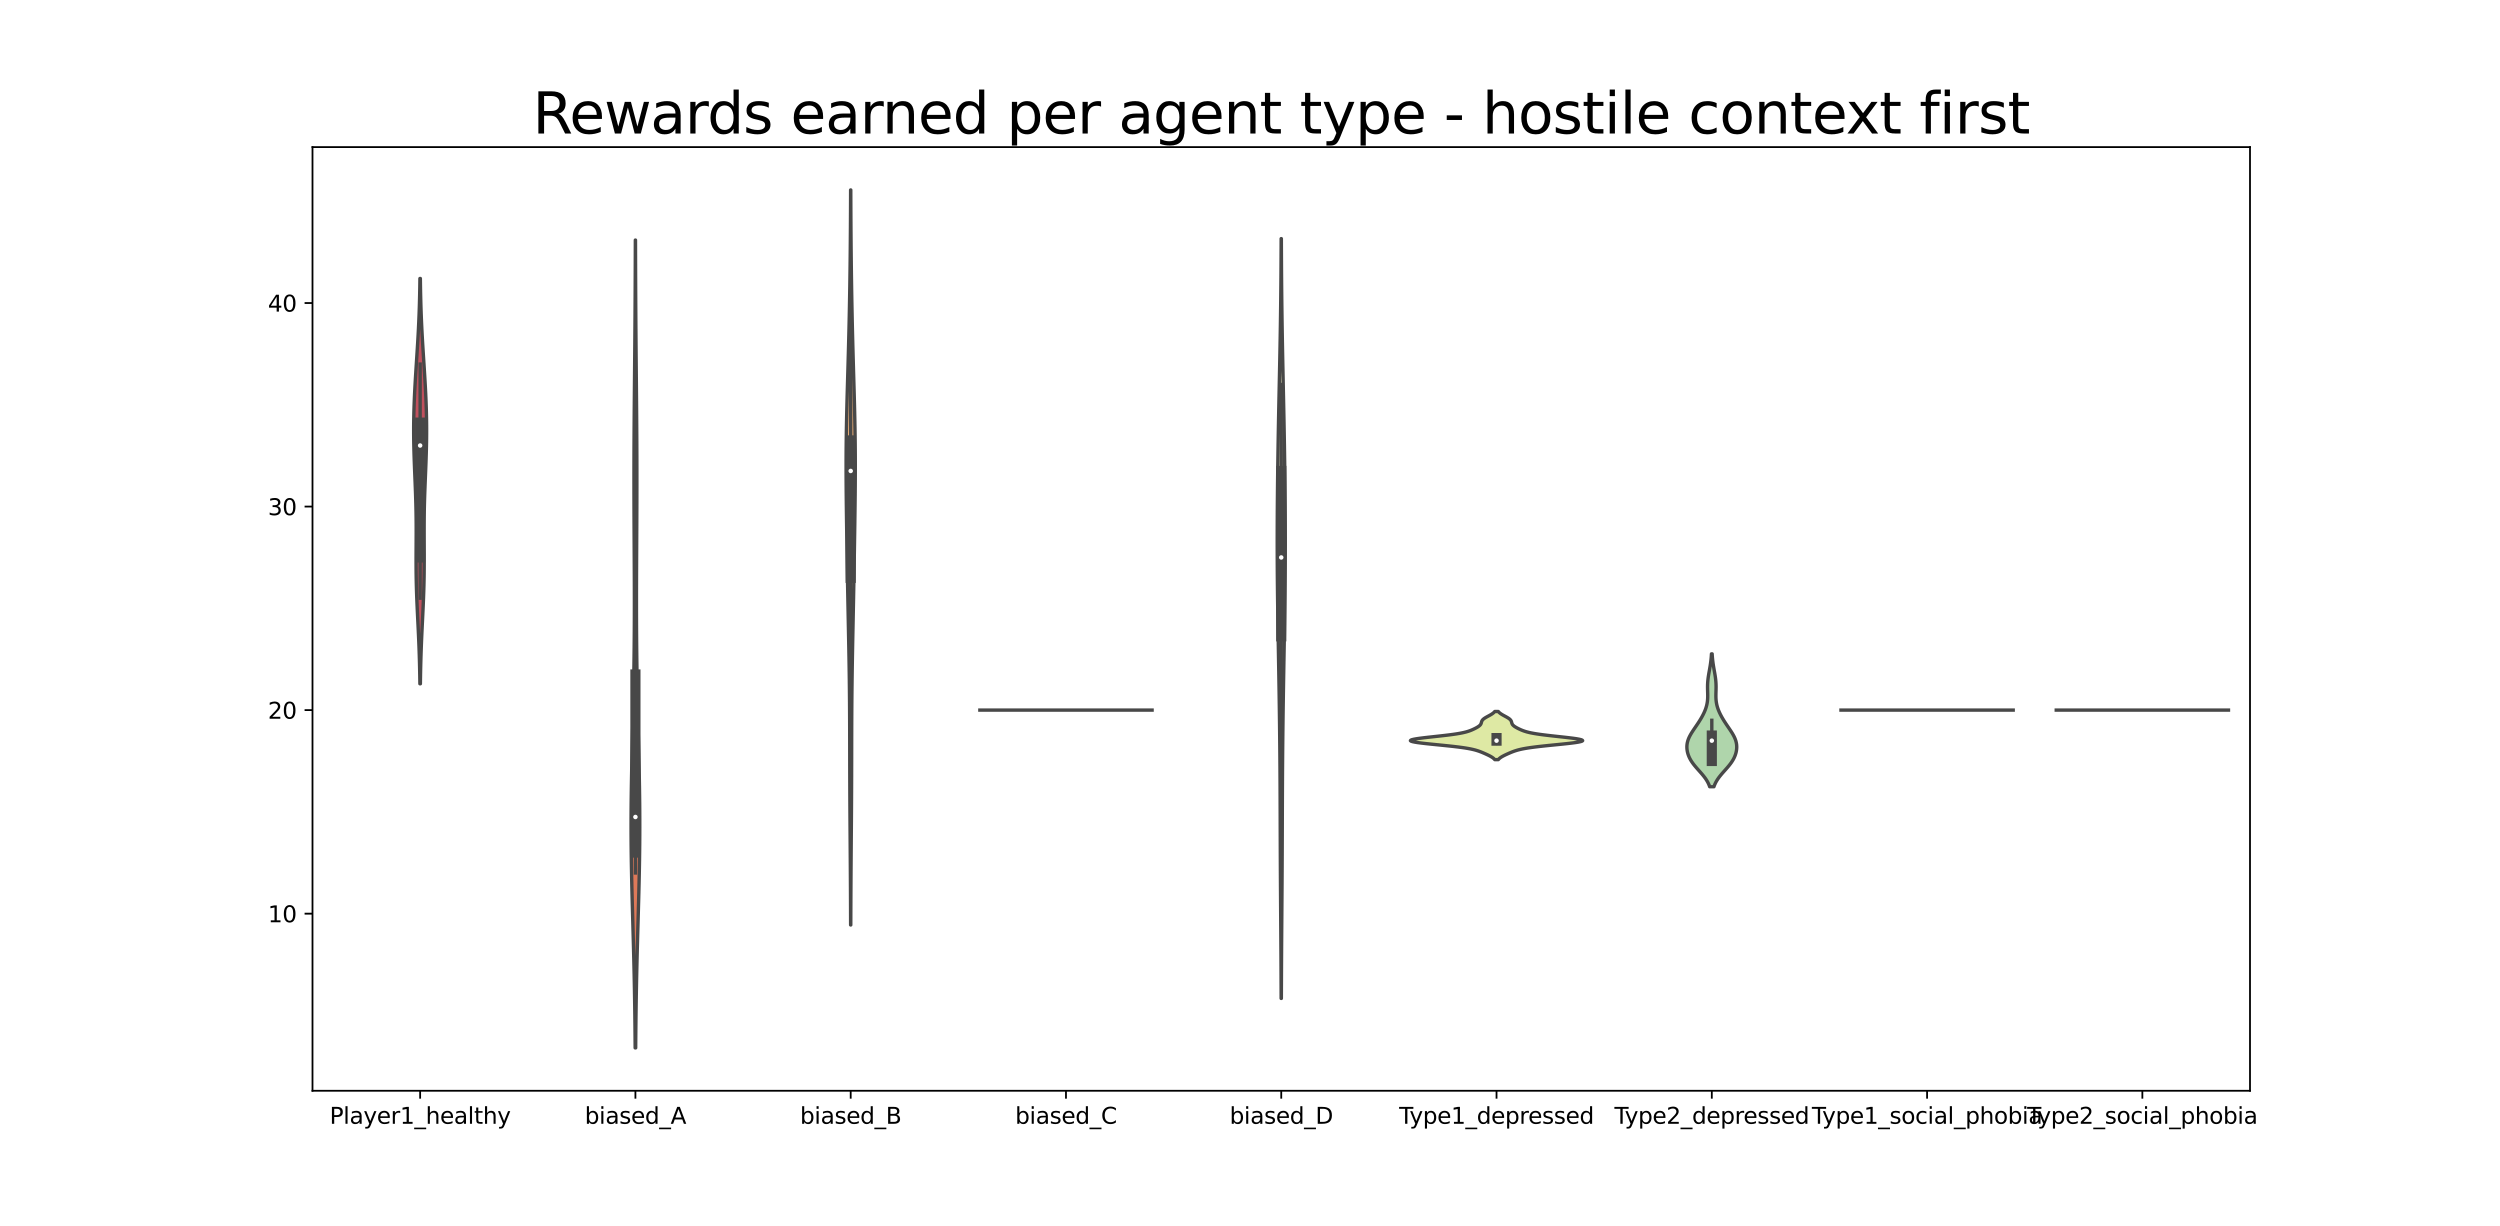<?xml version="1.0" encoding="utf-8" standalone="no"?>
<!DOCTYPE svg PUBLIC "-//W3C//DTD SVG 1.1//EN"
  "http://www.w3.org/Graphics/SVG/1.1/DTD/svg11.dtd">
<svg height="542.16pt" version="1.1" viewBox="0 0 1105.92 542.16" width="1105.92pt" xmlns="http://www.w3.org/2000/svg" xmlns:xlink="http://www.w3.org/1999/xlink">
 <defs>
  <style type="text/css">*{stroke-linecap:butt;stroke-linejoin:round;}</style>
 </defs>
 <g id="figure_1">
  <g id="patch_1">
   <path d="M 0 542.16 
L 1105.92 542.16 
L 1105.92 0 
L 0 0 
z
" style="fill:#ffffff;"/>
  </g>
  <g id="axes_1">
   <g id="patch_2">
    <path d="M 138.24 482.522 
L 995.328 482.522 
L 995.328 65.059 
L 138.24 65.059 
z
" style="fill:#ffffff;"/>
   </g>
   <g id="PolyCollection_1">
    <defs>
     <path d="M 185.964 -239.681 
L 185.748 -239.681 
L 185.724 -241.492 
L 185.695 -243.303 
L 185.662 -245.114 
L 185.623 -246.925 
L 185.58 -248.735 
L 185.531 -250.546 
L 185.476 -252.357 
L 185.416 -254.168 
L 185.35 -255.979 
L 185.279 -257.79 
L 185.203 -259.601 
L 185.122 -261.412 
L 185.038 -263.223 
L 184.951 -265.034 
L 184.862 -266.845 
L 184.773 -268.656 
L 184.685 -270.467 
L 184.598 -272.278 
L 184.515 -274.088 
L 184.436 -275.899 
L 184.362 -277.71 
L 184.296 -279.521 
L 184.236 -281.332 
L 184.185 -283.143 
L 184.143 -284.954 
L 184.109 -286.765 
L 184.084 -288.576 
L 184.067 -290.387 
L 184.058 -292.198 
L 184.055 -294.009 
L 184.057 -295.82 
L 184.064 -297.63 
L 184.073 -299.441 
L 184.083 -301.252 
L 184.092 -303.063 
L 184.1 -304.874 
L 184.104 -306.685 
L 184.103 -308.496 
L 184.097 -310.307 
L 184.084 -312.118 
L 184.063 -313.929 
L 184.036 -315.74 
L 184 -317.551 
L 183.957 -319.362 
L 183.906 -321.172 
L 183.85 -322.983 
L 183.787 -324.794 
L 183.72 -326.605 
L 183.649 -328.416 
L 183.576 -330.227 
L 183.502 -332.038 
L 183.428 -333.849 
L 183.356 -335.66 
L 183.287 -337.471 
L 183.223 -339.282 
L 183.164 -341.093 
L 183.113 -342.904 
L 183.069 -344.715 
L 183.034 -346.525 
L 183.009 -348.336 
L 182.994 -350.147 
L 182.989 -351.958 
L 182.996 -353.769 
L 183.013 -355.58 
L 183.041 -357.391 
L 183.079 -359.202 
L 183.128 -361.013 
L 183.186 -362.824 
L 183.254 -364.635 
L 183.33 -366.446 
L 183.414 -368.257 
L 183.505 -370.067 
L 183.603 -371.878 
L 183.706 -373.689 
L 183.814 -375.5 
L 183.926 -377.311 
L 184.04 -379.122 
L 184.157 -380.933 
L 184.274 -382.744 
L 184.391 -384.555 
L 184.507 -386.366 
L 184.622 -388.177 
L 184.733 -389.988 
L 184.84 -391.799 
L 184.944 -393.609 
L 185.042 -395.42 
L 185.134 -397.231 
L 185.221 -399.042 
L 185.3 -400.853 
L 185.374 -402.664 
L 185.441 -404.475 
L 185.501 -406.286 
L 185.555 -408.097 
L 185.602 -409.908 
L 185.644 -411.719 
L 185.68 -413.53 
L 185.712 -415.341 
L 185.738 -417.151 
L 185.761 -418.962 
L 185.951 -418.962 
L 185.951 -418.962 
L 185.974 -417.151 
L 186 -415.341 
L 186.032 -413.53 
L 186.068 -411.719 
L 186.11 -409.908 
L 186.157 -408.097 
L 186.211 -406.286 
L 186.271 -404.475 
L 186.338 -402.664 
L 186.412 -400.853 
L 186.491 -399.042 
L 186.578 -397.231 
L 186.67 -395.42 
L 186.768 -393.609 
L 186.872 -391.799 
L 186.979 -389.988 
L 187.09 -388.177 
L 187.205 -386.366 
L 187.321 -384.555 
L 187.438 -382.744 
L 187.555 -380.933 
L 187.672 -379.122 
L 187.786 -377.311 
L 187.898 -375.5 
L 188.006 -373.689 
L 188.109 -371.878 
L 188.207 -370.067 
L 188.298 -368.257 
L 188.382 -366.446 
L 188.458 -364.635 
L 188.526 -362.824 
L 188.584 -361.013 
L 188.633 -359.202 
L 188.671 -357.391 
L 188.699 -355.58 
L 188.716 -353.769 
L 188.723 -351.958 
L 188.718 -350.147 
L 188.703 -348.336 
L 188.678 -346.525 
L 188.643 -344.715 
L 188.599 -342.904 
L 188.548 -341.093 
L 188.489 -339.282 
L 188.425 -337.471 
L 188.356 -335.66 
L 188.284 -333.849 
L 188.21 -332.038 
L 188.136 -330.227 
L 188.063 -328.416 
L 187.992 -326.605 
L 187.925 -324.794 
L 187.862 -322.983 
L 187.806 -321.172 
L 187.755 -319.362 
L 187.712 -317.551 
L 187.676 -315.74 
L 187.649 -313.929 
L 187.628 -312.118 
L 187.615 -310.307 
L 187.609 -308.496 
L 187.608 -306.685 
L 187.612 -304.874 
L 187.62 -303.063 
L 187.629 -301.252 
L 187.639 -299.441 
L 187.648 -297.63 
L 187.655 -295.82 
L 187.657 -294.009 
L 187.654 -292.198 
L 187.645 -290.387 
L 187.628 -288.576 
L 187.603 -286.765 
L 187.569 -284.954 
L 187.527 -283.143 
L 187.476 -281.332 
L 187.416 -279.521 
L 187.35 -277.71 
L 187.276 -275.899 
L 187.197 -274.088 
L 187.114 -272.278 
L 187.027 -270.467 
L 186.939 -268.656 
L 186.85 -266.845 
L 186.761 -265.034 
L 186.674 -263.223 
L 186.59 -261.412 
L 186.509 -259.601 
L 186.433 -257.79 
L 186.362 -255.979 
L 186.296 -254.168 
L 186.236 -252.357 
L 186.181 -250.546 
L 186.132 -248.735 
L 186.089 -246.925 
L 186.05 -245.114 
L 186.017 -243.303 
L 185.988 -241.492 
L 185.964 -239.681 
z
" id="m1dc513c81e" style="stroke:#484848;stroke-width:1.5;"/>
    </defs>
    <g clip-path="url(#pa31593be79)">
     <use style="fill:#c1505d;stroke:#484848;stroke-width:1.5;" x="0" xlink:href="#m1dc513c81e" y="542.16"/>
    </g>
   </g>
   <g id="PolyCollection_2">
    <defs>
     <path d="M 281.202 -78.613 
L 280.974 -78.613 
L 280.947 -82.223 
L 280.916 -85.832 
L 280.879 -89.442 
L 280.837 -93.052 
L 280.789 -96.661 
L 280.734 -100.271 
L 280.673 -103.88 
L 280.605 -107.49 
L 280.531 -111.1 
L 280.45 -114.709 
L 280.363 -118.319 
L 280.271 -121.928 
L 280.175 -125.538 
L 280.076 -129.147 
L 279.975 -132.757 
L 279.873 -136.367 
L 279.772 -139.976 
L 279.673 -143.586 
L 279.579 -147.195 
L 279.491 -150.805 
L 279.411 -154.415 
L 279.339 -158.024 
L 279.278 -161.634 
L 279.229 -165.243 
L 279.192 -168.853 
L 279.169 -172.463 
L 279.159 -176.072 
L 279.162 -179.682 
L 279.179 -183.291 
L 279.208 -186.901 
L 279.25 -190.511 
L 279.302 -194.12 
L 279.364 -197.73 
L 279.434 -201.339 
L 279.511 -204.949 
L 279.593 -208.559 
L 279.679 -212.168 
L 279.767 -215.778 
L 279.856 -219.387 
L 279.944 -222.997 
L 280.03 -226.606 
L 280.112 -230.216 
L 280.191 -233.826 
L 280.264 -237.435 
L 280.332 -241.045 
L 280.393 -244.654 
L 280.448 -248.264 
L 280.495 -251.874 
L 280.535 -255.483 
L 280.568 -259.093 
L 280.594 -262.702 
L 280.612 -266.312 
L 280.625 -269.922 
L 280.631 -273.531 
L 280.631 -277.141 
L 280.627 -280.75 
L 280.618 -284.36 
L 280.605 -287.97 
L 280.59 -291.579 
L 280.573 -295.189 
L 280.554 -298.798 
L 280.535 -302.408 
L 280.517 -306.017 
L 280.499 -309.627 
L 280.482 -313.237 
L 280.469 -316.846 
L 280.457 -320.456 
L 280.449 -324.065 
L 280.445 -327.675 
L 280.444 -331.285 
L 280.447 -334.894 
L 280.454 -338.504 
L 280.465 -342.113 
L 280.48 -345.723 
L 280.499 -349.333 
L 280.52 -352.942 
L 280.545 -356.552 
L 280.571 -360.161 
L 280.6 -363.771 
L 280.631 -367.381 
L 280.662 -370.99 
L 280.694 -374.6 
L 280.727 -378.209 
L 280.758 -381.819 
L 280.79 -385.429 
L 280.82 -389.038 
L 280.849 -392.648 
L 280.876 -396.257 
L 280.902 -399.867 
L 280.925 -403.476 
L 280.947 -407.086 
L 280.967 -410.696 
L 280.985 -414.305 
L 281 -417.915 
L 281.014 -421.524 
L 281.026 -425.134 
L 281.037 -428.744 
L 281.046 -432.353 
L 281.054 -435.963 
L 281.122 -435.963 
L 281.122 -435.963 
L 281.13 -432.353 
L 281.139 -428.744 
L 281.15 -425.134 
L 281.162 -421.524 
L 281.176 -417.915 
L 281.191 -414.305 
L 281.209 -410.696 
L 281.229 -407.086 
L 281.251 -403.476 
L 281.274 -399.867 
L 281.3 -396.257 
L 281.327 -392.648 
L 281.356 -389.038 
L 281.386 -385.429 
L 281.418 -381.819 
L 281.449 -378.209 
L 281.482 -374.6 
L 281.514 -370.99 
L 281.545 -367.381 
L 281.576 -363.771 
L 281.605 -360.161 
L 281.631 -356.552 
L 281.656 -352.942 
L 281.677 -349.333 
L 281.696 -345.723 
L 281.711 -342.113 
L 281.722 -338.504 
L 281.729 -334.894 
L 281.732 -331.285 
L 281.731 -327.675 
L 281.727 -324.065 
L 281.719 -320.456 
L 281.707 -316.846 
L 281.694 -313.237 
L 281.677 -309.627 
L 281.659 -306.017 
L 281.641 -302.408 
L 281.622 -298.798 
L 281.603 -295.189 
L 281.586 -291.579 
L 281.571 -287.97 
L 281.558 -284.36 
L 281.549 -280.75 
L 281.545 -277.141 
L 281.545 -273.531 
L 281.551 -269.922 
L 281.564 -266.312 
L 281.582 -262.702 
L 281.608 -259.093 
L 281.641 -255.483 
L 281.681 -251.874 
L 281.728 -248.264 
L 281.783 -244.654 
L 281.844 -241.045 
L 281.912 -237.435 
L 281.985 -233.826 
L 282.064 -230.216 
L 282.146 -226.606 
L 282.232 -222.997 
L 282.32 -219.387 
L 282.409 -215.778 
L 282.497 -212.168 
L 282.583 -208.559 
L 282.665 -204.949 
L 282.742 -201.339 
L 282.812 -197.73 
L 282.874 -194.12 
L 282.926 -190.511 
L 282.968 -186.901 
L 282.997 -183.291 
L 283.014 -179.682 
L 283.017 -176.072 
L 283.007 -172.463 
L 282.984 -168.853 
L 282.947 -165.243 
L 282.898 -161.634 
L 282.837 -158.024 
L 282.765 -154.415 
L 282.685 -150.805 
L 282.597 -147.195 
L 282.503 -143.586 
L 282.404 -139.976 
L 282.303 -136.367 
L 282.201 -132.757 
L 282.1 -129.147 
L 282.001 -125.538 
L 281.905 -121.928 
L 281.813 -118.319 
L 281.726 -114.709 
L 281.645 -111.1 
L 281.571 -107.49 
L 281.503 -103.88 
L 281.442 -100.271 
L 281.387 -96.661 
L 281.339 -93.052 
L 281.297 -89.442 
L 281.26 -85.832 
L 281.229 -82.223 
L 281.202 -78.613 
z
" id="m11e1b2ab4b" style="stroke:#484848;stroke-width:1.5;"/>
    </defs>
    <g clip-path="url(#pa31593be79)">
     <use style="fill:#de7959;stroke:#484848;stroke-width:1.5;" x="0" xlink:href="#m11e1b2ab4b" y="542.16"/>
    </g>
   </g>
   <g id="PolyCollection_3">
    <defs>
     <path d="M 376.355 -132.987 
L 376.285 -132.987 
L 376.276 -136.271 
L 376.266 -139.555 
L 376.253 -142.839 
L 376.239 -146.123 
L 376.223 -149.408 
L 376.204 -152.692 
L 376.184 -155.976 
L 376.163 -159.26 
L 376.14 -162.545 
L 376.116 -165.829 
L 376.091 -169.113 
L 376.066 -172.397 
L 376.042 -175.682 
L 376.018 -178.966 
L 375.996 -182.25 
L 375.976 -185.534 
L 375.958 -188.818 
L 375.943 -192.103 
L 375.93 -195.387 
L 375.919 -198.671 
L 375.911 -201.955 
L 375.904 -205.24 
L 375.898 -208.524 
L 375.893 -211.808 
L 375.887 -215.092 
L 375.879 -218.376 
L 375.87 -221.661 
L 375.856 -224.945 
L 375.839 -228.229 
L 375.817 -231.513 
L 375.789 -234.798 
L 375.756 -238.082 
L 375.717 -241.366 
L 375.672 -244.65 
L 375.623 -247.935 
L 375.568 -251.219 
L 375.51 -254.503 
L 375.448 -257.787 
L 375.384 -261.071 
L 375.319 -264.356 
L 375.253 -267.64 
L 375.187 -270.924 
L 375.123 -274.208 
L 375.059 -277.493 
L 374.997 -280.777 
L 374.937 -284.061 
L 374.879 -287.345 
L 374.822 -290.63 
L 374.767 -293.914 
L 374.713 -297.198 
L 374.661 -300.482 
L 374.61 -303.766 
L 374.56 -307.051 
L 374.511 -310.335 
L 374.465 -313.619 
L 374.421 -316.903 
L 374.382 -320.188 
L 374.347 -323.472 
L 374.318 -326.756 
L 374.297 -330.04 
L 374.285 -333.325 
L 374.281 -336.609 
L 374.289 -339.893 
L 374.308 -343.177 
L 374.338 -346.461 
L 374.379 -349.746 
L 374.432 -353.03 
L 374.495 -356.314 
L 374.566 -359.598 
L 374.646 -362.883 
L 374.731 -366.167 
L 374.822 -369.451 
L 374.915 -372.735 
L 375.01 -376.019 
L 375.105 -379.304 
L 375.198 -382.588 
L 375.29 -385.872 
L 375.378 -389.156 
L 375.463 -392.441 
L 375.543 -395.725 
L 375.619 -399.009 
L 375.691 -402.293 
L 375.757 -405.578 
L 375.82 -408.862 
L 375.877 -412.146 
L 375.93 -415.43 
L 375.979 -418.714 
L 376.024 -421.999 
L 376.065 -425.283 
L 376.101 -428.567 
L 376.134 -431.851 
L 376.163 -435.136 
L 376.189 -438.42 
L 376.212 -441.704 
L 376.231 -444.988 
L 376.248 -448.273 
L 376.262 -451.557 
L 376.274 -454.841 
L 376.284 -458.125 
L 376.356 -458.125 
L 376.356 -458.125 
L 376.366 -454.841 
L 376.378 -451.557 
L 376.392 -448.273 
L 376.409 -444.988 
L 376.428 -441.704 
L 376.451 -438.42 
L 376.477 -435.136 
L 376.506 -431.851 
L 376.539 -428.567 
L 376.575 -425.283 
L 376.616 -421.999 
L 376.661 -418.714 
L 376.71 -415.43 
L 376.763 -412.146 
L 376.82 -408.862 
L 376.883 -405.578 
L 376.949 -402.293 
L 377.021 -399.009 
L 377.097 -395.725 
L 377.177 -392.441 
L 377.262 -389.156 
L 377.35 -385.872 
L 377.442 -382.588 
L 377.535 -379.304 
L 377.63 -376.019 
L 377.725 -372.735 
L 377.818 -369.451 
L 377.909 -366.167 
L 377.994 -362.883 
L 378.074 -359.598 
L 378.145 -356.314 
L 378.208 -353.03 
L 378.261 -349.746 
L 378.302 -346.461 
L 378.332 -343.177 
L 378.351 -339.893 
L 378.359 -336.609 
L 378.355 -333.325 
L 378.343 -330.04 
L 378.322 -326.756 
L 378.293 -323.472 
L 378.258 -320.188 
L 378.219 -316.903 
L 378.175 -313.619 
L 378.129 -310.335 
L 378.08 -307.051 
L 378.03 -303.766 
L 377.979 -300.482 
L 377.927 -297.198 
L 377.873 -293.914 
L 377.818 -290.63 
L 377.761 -287.345 
L 377.703 -284.061 
L 377.643 -280.777 
L 377.581 -277.493 
L 377.517 -274.208 
L 377.453 -270.924 
L 377.387 -267.64 
L 377.321 -264.356 
L 377.256 -261.071 
L 377.192 -257.787 
L 377.13 -254.503 
L 377.072 -251.219 
L 377.017 -247.935 
L 376.968 -244.65 
L 376.923 -241.366 
L 376.884 -238.082 
L 376.851 -234.798 
L 376.823 -231.513 
L 376.801 -228.229 
L 376.784 -224.945 
L 376.77 -221.661 
L 376.761 -218.376 
L 376.753 -215.092 
L 376.747 -211.808 
L 376.742 -208.524 
L 376.736 -205.24 
L 376.729 -201.955 
L 376.721 -198.671 
L 376.71 -195.387 
L 376.697 -192.103 
L 376.682 -188.818 
L 376.664 -185.534 
L 376.644 -182.25 
L 376.622 -178.966 
L 376.598 -175.682 
L 376.574 -172.397 
L 376.549 -169.113 
L 376.524 -165.829 
L 376.5 -162.545 
L 376.477 -159.26 
L 376.456 -155.976 
L 376.436 -152.692 
L 376.417 -149.408 
L 376.401 -146.123 
L 376.387 -142.839 
L 376.374 -139.555 
L 376.364 -136.271 
L 376.355 -132.987 
z
" id="m486fde9403" style="stroke:#484848;stroke-width:1.5;"/>
    </defs>
    <g clip-path="url(#pa31593be79)">
     <use style="fill:#e9ad74;stroke:#484848;stroke-width:1.5;" x="0" xlink:href="#m486fde9403" y="542.16"/>
    </g>
   </g>
   <g id="PolyCollection_4">
    <defs>
     <path d="M 566.831 -100.497 
L 566.737 -100.497 
L 566.727 -103.892 
L 566.714 -107.287 
L 566.7 -110.682 
L 566.684 -114.077 
L 566.666 -117.472 
L 566.647 -120.866 
L 566.626 -124.261 
L 566.604 -127.656 
L 566.581 -131.051 
L 566.557 -134.446 
L 566.533 -137.841 
L 566.51 -141.236 
L 566.486 -144.63 
L 566.464 -148.025 
L 566.442 -151.42 
L 566.423 -154.815 
L 566.404 -158.21 
L 566.388 -161.605 
L 566.373 -165 
L 566.36 -168.395 
L 566.348 -171.789 
L 566.337 -175.184 
L 566.326 -178.579 
L 566.316 -181.974 
L 566.304 -185.369 
L 566.292 -188.764 
L 566.278 -192.159 
L 566.262 -195.554 
L 566.243 -198.948 
L 566.222 -202.343 
L 566.197 -205.738 
L 566.169 -209.133 
L 566.138 -212.528 
L 566.103 -215.923 
L 566.066 -219.318 
L 566.025 -222.713 
L 565.981 -226.107 
L 565.934 -229.502 
L 565.884 -232.897 
L 565.832 -236.292 
L 565.778 -239.687 
L 565.722 -243.082 
L 565.665 -246.477 
L 565.606 -249.871 
L 565.547 -253.266 
L 565.488 -256.661 
L 565.43 -260.056 
L 565.373 -263.451 
L 565.317 -266.846 
L 565.264 -270.241 
L 565.215 -273.636 
L 565.169 -277.03 
L 565.128 -280.425 
L 565.092 -283.82 
L 565.062 -287.215 
L 565.037 -290.61 
L 565.019 -294.005 
L 565.007 -297.4 
L 565.001 -300.795 
L 565.001 -304.189 
L 565.007 -307.584 
L 565.019 -310.979 
L 565.036 -314.374 
L 565.058 -317.769 
L 565.085 -321.164 
L 565.116 -324.559 
L 565.151 -327.953 
L 565.19 -331.348 
L 565.233 -334.743 
L 565.28 -338.138 
L 565.33 -341.533 
L 565.384 -344.928 
L 565.441 -348.323 
L 565.501 -351.718 
L 565.564 -355.112 
L 565.63 -358.507 
L 565.698 -361.902 
L 565.768 -365.297 
L 565.838 -368.692 
L 565.91 -372.087 
L 565.981 -375.482 
L 566.051 -378.877 
L 566.12 -382.271 
L 566.187 -385.666 
L 566.251 -389.061 
L 566.312 -392.456 
L 566.37 -395.851 
L 566.423 -399.246 
L 566.472 -402.641 
L 566.517 -406.036 
L 566.557 -409.43 
L 566.593 -412.825 
L 566.625 -416.22 
L 566.652 -419.615 
L 566.676 -423.01 
L 566.696 -426.405 
L 566.714 -429.8 
L 566.728 -433.194 
L 566.74 -436.589 
L 566.828 -436.589 
L 566.828 -436.589 
L 566.84 -433.194 
L 566.854 -429.8 
L 566.872 -426.405 
L 566.892 -423.01 
L 566.916 -419.615 
L 566.943 -416.22 
L 566.975 -412.825 
L 567.011 -409.43 
L 567.051 -406.036 
L 567.096 -402.641 
L 567.145 -399.246 
L 567.198 -395.851 
L 567.256 -392.456 
L 567.317 -389.061 
L 567.381 -385.666 
L 567.448 -382.271 
L 567.517 -378.877 
L 567.587 -375.482 
L 567.658 -372.087 
L 567.73 -368.692 
L 567.8 -365.297 
L 567.87 -361.902 
L 567.938 -358.507 
L 568.004 -355.112 
L 568.067 -351.718 
L 568.127 -348.323 
L 568.184 -344.928 
L 568.238 -341.533 
L 568.288 -338.138 
L 568.335 -334.743 
L 568.378 -331.348 
L 568.417 -327.953 
L 568.452 -324.559 
L 568.483 -321.164 
L 568.51 -317.769 
L 568.532 -314.374 
L 568.549 -310.979 
L 568.561 -307.584 
L 568.567 -304.189 
L 568.567 -300.795 
L 568.561 -297.4 
L 568.549 -294.005 
L 568.531 -290.61 
L 568.506 -287.215 
L 568.476 -283.82 
L 568.44 -280.425 
L 568.399 -277.03 
L 568.353 -273.636 
L 568.304 -270.241 
L 568.251 -266.846 
L 568.195 -263.451 
L 568.138 -260.056 
L 568.08 -256.661 
L 568.021 -253.266 
L 567.962 -249.871 
L 567.903 -246.477 
L 567.846 -243.082 
L 567.79 -239.687 
L 567.736 -236.292 
L 567.684 -232.897 
L 567.634 -229.502 
L 567.587 -226.107 
L 567.543 -222.713 
L 567.502 -219.318 
L 567.465 -215.923 
L 567.43 -212.528 
L 567.399 -209.133 
L 567.371 -205.738 
L 567.346 -202.343 
L 567.325 -198.948 
L 567.306 -195.554 
L 567.29 -192.159 
L 567.276 -188.764 
L 567.264 -185.369 
L 567.252 -181.974 
L 567.242 -178.579 
L 567.231 -175.184 
L 567.22 -171.789 
L 567.208 -168.395 
L 567.195 -165 
L 567.18 -161.605 
L 567.164 -158.21 
L 567.145 -154.815 
L 567.126 -151.42 
L 567.104 -148.025 
L 567.082 -144.63 
L 567.058 -141.236 
L 567.035 -137.841 
L 567.011 -134.446 
L 566.987 -131.051 
L 566.964 -127.656 
L 566.942 -124.261 
L 566.921 -120.866 
L 566.902 -117.472 
L 566.884 -114.077 
L 566.868 -110.682 
L 566.854 -107.287 
L 566.841 -103.892 
L 566.831 -100.497 
z
" id="m8c8d104e15" style="stroke:#484848;stroke-width:1.5;"/>
    </defs>
    <g clip-path="url(#pa31593be79)">
     <use style="fill:#f7f7c6;stroke:#484848;stroke-width:1.5;" x="0" xlink:href="#m8c8d104e15" y="542.16"/>
    </g>
   </g>
   <g id="PolyCollection_5">
    <defs>
     <path d="M 662.792 -206.127 
L 661.24 -206.127 
L 661.052 -206.342 
L 660.834 -206.557 
L 660.583 -206.772 
L 660.298 -206.987 
L 659.981 -207.202 
L 659.632 -207.417 
L 659.253 -207.632 
L 658.848 -207.847 
L 658.42 -208.062 
L 657.973 -208.277 
L 657.511 -208.492 
L 657.037 -208.707 
L 656.552 -208.922 
L 656.054 -209.137 
L 655.541 -209.352 
L 655.005 -209.567 
L 654.435 -209.782 
L 653.819 -209.997 
L 653.138 -210.212 
L 652.373 -210.427 
L 651.503 -210.642 
L 650.508 -210.857 
L 649.368 -211.072 
L 648.068 -211.287 
L 646.601 -211.502 
L 644.963 -211.717 
L 643.164 -211.932 
L 641.22 -212.147 
L 639.163 -212.362 
L 637.032 -212.577 
L 634.876 -212.792 
L 632.754 -213.007 
L 630.728 -213.222 
L 628.863 -213.437 
L 627.223 -213.652 
L 625.866 -213.867 
L 624.841 -214.082 
L 624.186 -214.297 
L 623.923 -214.512 
L 624.061 -214.727 
L 624.589 -214.942 
L 625.484 -215.157 
L 626.706 -215.372 
L 628.203 -215.587 
L 629.917 -215.802 
L 631.784 -216.017 
L 633.738 -216.232 
L 635.718 -216.447 
L 637.665 -216.662 
L 639.534 -216.877 
L 641.284 -217.092 
L 642.891 -217.307 
L 644.338 -217.522 
L 645.622 -217.737 
L 646.746 -217.952 
L 647.722 -218.167 
L 648.569 -218.382 
L 649.305 -218.597 
L 649.952 -218.812 
L 650.53 -219.027 
L 651.057 -219.242 
L 651.546 -219.457 
L 652.006 -219.672 
L 652.444 -219.887 
L 652.861 -220.102 
L 653.255 -220.317 
L 653.622 -220.532 
L 653.959 -220.747 
L 654.259 -220.962 
L 654.52 -221.177 
L 654.739 -221.392 
L 654.916 -221.607 
L 655.054 -221.822 
L 655.158 -222.037 
L 655.236 -222.252 
L 655.298 -222.467 
L 655.354 -222.682 
L 655.416 -222.897 
L 655.493 -223.112 
L 655.596 -223.327 
L 655.731 -223.542 
L 655.906 -223.757 
L 656.121 -223.972 
L 656.378 -224.187 
L 656.675 -224.402 
L 657.006 -224.617 
L 657.365 -224.832 
L 657.746 -225.047 
L 658.139 -225.262 
L 658.535 -225.477 
L 658.927 -225.692 
L 659.307 -225.907 
L 659.668 -226.122 
L 660.005 -226.337 
L 660.314 -226.552 
L 660.593 -226.767 
L 660.841 -226.982 
L 661.057 -227.197 
L 661.242 -227.412 
L 662.79 -227.412 
L 662.79 -227.412 
L 662.975 -227.197 
L 663.191 -226.982 
L 663.439 -226.767 
L 663.718 -226.552 
L 664.027 -226.337 
L 664.364 -226.122 
L 664.725 -225.907 
L 665.105 -225.692 
L 665.497 -225.477 
L 665.893 -225.262 
L 666.286 -225.047 
L 666.667 -224.832 
L 667.026 -224.617 
L 667.357 -224.402 
L 667.654 -224.187 
L 667.911 -223.972 
L 668.126 -223.757 
L 668.301 -223.542 
L 668.436 -223.327 
L 668.539 -223.112 
L 668.616 -222.897 
L 668.678 -222.682 
L 668.734 -222.467 
L 668.796 -222.252 
L 668.874 -222.037 
L 668.978 -221.822 
L 669.116 -221.607 
L 669.293 -221.392 
L 669.512 -221.177 
L 669.773 -220.962 
L 670.073 -220.747 
L 670.41 -220.532 
L 670.777 -220.317 
L 671.171 -220.102 
L 671.588 -219.887 
L 672.026 -219.672 
L 672.486 -219.457 
L 672.975 -219.242 
L 673.502 -219.027 
L 674.08 -218.812 
L 674.727 -218.597 
L 675.463 -218.382 
L 676.31 -218.167 
L 677.286 -217.952 
L 678.41 -217.737 
L 679.694 -217.522 
L 681.141 -217.307 
L 682.748 -217.092 
L 684.498 -216.877 
L 686.367 -216.662 
L 688.314 -216.447 
L 690.294 -216.232 
L 692.248 -216.017 
L 694.115 -215.802 
L 695.829 -215.587 
L 697.326 -215.372 
L 698.548 -215.157 
L 699.443 -214.942 
L 699.971 -214.727 
L 700.109 -214.512 
L 699.846 -214.297 
L 699.191 -214.082 
L 698.166 -213.867 
L 696.809 -213.652 
L 695.169 -213.437 
L 693.304 -213.222 
L 691.278 -213.007 
L 689.156 -212.792 
L 687 -212.577 
L 684.869 -212.362 
L 682.812 -212.147 
L 680.868 -211.932 
L 679.069 -211.717 
L 677.431 -211.502 
L 675.964 -211.287 
L 674.664 -211.072 
L 673.524 -210.857 
L 672.529 -210.642 
L 671.659 -210.427 
L 670.894 -210.212 
L 670.213 -209.997 
L 669.597 -209.782 
L 669.027 -209.567 
L 668.491 -209.352 
L 667.978 -209.137 
L 667.48 -208.922 
L 666.995 -208.707 
L 666.521 -208.492 
L 666.059 -208.277 
L 665.612 -208.062 
L 665.184 -207.847 
L 664.779 -207.632 
L 664.4 -207.417 
L 664.051 -207.202 
L 663.734 -206.987 
L 663.449 -206.772 
L 663.198 -206.557 
L 662.98 -206.342 
L 662.792 -206.127 
z
" id="m378404a5e6" style="stroke:#484848;stroke-width:1.5;"/>
    </defs>
    <g clip-path="url(#pa31593be79)">
     <use style="fill:#dee9a4;stroke:#484848;stroke-width:1.5;" x="0" xlink:href="#m378404a5e6" y="542.16"/>
    </g>
   </g>
   <g id="PolyCollection_6">
    <defs>
     <path d="M 758.185 -194.136 
L 756.311 -194.136 
L 756.097 -194.73 
L 755.848 -195.323 
L 755.564 -195.917 
L 755.243 -196.511 
L 754.885 -197.104 
L 754.491 -197.698 
L 754.062 -198.292 
L 753.603 -198.885 
L 753.118 -199.479 
L 752.613 -200.073 
L 752.092 -200.666 
L 751.564 -201.26 
L 751.036 -201.854 
L 750.515 -202.447 
L 750.007 -203.041 
L 749.52 -203.635 
L 749.058 -204.228 
L 748.626 -204.822 
L 748.228 -205.416 
L 747.865 -206.009 
L 747.539 -206.603 
L 747.25 -207.197 
L 746.998 -207.79 
L 746.782 -208.384 
L 746.601 -208.978 
L 746.456 -209.571 
L 746.345 -210.165 
L 746.269 -210.759 
L 746.228 -211.352 
L 746.224 -211.946 
L 746.257 -212.54 
L 746.329 -213.133 
L 746.441 -213.727 
L 746.592 -214.321 
L 746.782 -214.914 
L 747.011 -215.508 
L 747.276 -216.102 
L 747.575 -216.695 
L 747.903 -217.289 
L 748.255 -217.882 
L 748.629 -218.476 
L 749.017 -219.07 
L 749.415 -219.663 
L 749.82 -220.257 
L 750.225 -220.851 
L 750.628 -221.444 
L 751.025 -222.038 
L 751.415 -222.632 
L 751.794 -223.225 
L 752.16 -223.819 
L 752.514 -224.413 
L 752.853 -225.006 
L 753.176 -225.6 
L 753.481 -226.194 
L 753.769 -226.787 
L 754.036 -227.381 
L 754.282 -227.975 
L 754.505 -228.568 
L 754.704 -229.162 
L 754.879 -229.756 
L 755.029 -230.349 
L 755.153 -230.943 
L 755.252 -231.537 
L 755.328 -232.13 
L 755.382 -232.724 
L 755.417 -233.318 
L 755.434 -233.911 
L 755.438 -234.505 
L 755.431 -235.099 
L 755.418 -235.692 
L 755.401 -236.286 
L 755.384 -236.88 
L 755.371 -237.473 
L 755.364 -238.067 
L 755.366 -238.661 
L 755.378 -239.254 
L 755.403 -239.848 
L 755.439 -240.441 
L 755.488 -241.035 
L 755.55 -241.629 
L 755.623 -242.222 
L 755.706 -242.816 
L 755.797 -243.41 
L 755.895 -244.003 
L 755.998 -244.597 
L 756.104 -245.191 
L 756.21 -245.784 
L 756.315 -246.378 
L 756.418 -246.972 
L 756.516 -247.565 
L 756.609 -248.159 
L 756.695 -248.753 
L 756.774 -249.346 
L 756.846 -249.94 
L 756.911 -250.534 
L 756.967 -251.127 
L 757.017 -251.721 
L 757.06 -252.315 
L 757.096 -252.908 
L 757.4 -252.908 
L 757.4 -252.908 
L 757.436 -252.315 
L 757.479 -251.721 
L 757.529 -251.127 
L 757.585 -250.534 
L 757.65 -249.94 
L 757.722 -249.346 
L 757.801 -248.753 
L 757.887 -248.159 
L 757.98 -247.565 
L 758.078 -246.972 
L 758.181 -246.378 
L 758.286 -245.784 
L 758.392 -245.191 
L 758.498 -244.597 
L 758.601 -244.003 
L 758.699 -243.41 
L 758.79 -242.816 
L 758.873 -242.222 
L 758.946 -241.629 
L 759.008 -241.035 
L 759.057 -240.441 
L 759.093 -239.848 
L 759.118 -239.254 
L 759.13 -238.661 
L 759.132 -238.067 
L 759.125 -237.473 
L 759.112 -236.88 
L 759.095 -236.286 
L 759.078 -235.692 
L 759.065 -235.099 
L 759.058 -234.505 
L 759.062 -233.911 
L 759.079 -233.318 
L 759.114 -232.724 
L 759.168 -232.13 
L 759.244 -231.537 
L 759.343 -230.943 
L 759.467 -230.349 
L 759.617 -229.756 
L 759.792 -229.162 
L 759.991 -228.568 
L 760.214 -227.975 
L 760.46 -227.381 
L 760.727 -226.787 
L 761.015 -226.194 
L 761.32 -225.6 
L 761.643 -225.006 
L 761.982 -224.413 
L 762.336 -223.819 
L 762.702 -223.225 
L 763.081 -222.632 
L 763.471 -222.038 
L 763.868 -221.444 
L 764.271 -220.851 
L 764.676 -220.257 
L 765.081 -219.663 
L 765.479 -219.07 
L 765.867 -218.476 
L 766.241 -217.882 
L 766.593 -217.289 
L 766.921 -216.695 
L 767.22 -216.102 
L 767.485 -215.508 
L 767.714 -214.914 
L 767.904 -214.321 
L 768.055 -213.727 
L 768.167 -213.133 
L 768.239 -212.54 
L 768.272 -211.946 
L 768.268 -211.352 
L 768.227 -210.759 
L 768.151 -210.165 
L 768.04 -209.571 
L 767.895 -208.978 
L 767.714 -208.384 
L 767.498 -207.79 
L 767.246 -207.197 
L 766.957 -206.603 
L 766.631 -206.009 
L 766.268 -205.416 
L 765.87 -204.822 
L 765.438 -204.228 
L 764.976 -203.635 
L 764.489 -203.041 
L 763.981 -202.447 
L 763.46 -201.854 
L 762.932 -201.26 
L 762.404 -200.666 
L 761.883 -200.073 
L 761.378 -199.479 
L 760.893 -198.885 
L 760.434 -198.292 
L 760.005 -197.698 
L 759.611 -197.104 
L 759.253 -196.511 
L 758.932 -195.917 
L 758.648 -195.323 
L 758.399 -194.73 
L 758.185 -194.136 
z
" id="m04d1779594" style="stroke:#484848;stroke-width:1.5;"/>
    </defs>
    <g clip-path="url(#pa31593be79)">
     <use style="fill:#afd5ab;stroke:#484848;stroke-width:1.5;" x="0" xlink:href="#m04d1779594" y="542.16"/>
    </g>
   </g>
   <g id="matplotlib.axis_1">
    <g id="xtick_1">
     <g id="line2d_1">
      <defs>
       <path d="M 0 0 
L 0 3.5 
" id="mf9654767d0" style="stroke:#000000;stroke-width:0.8;"/>
      </defs>
      <g>
       <use style="stroke:#000000;stroke-width:0.8;" x="185.856" xlink:href="#mf9654767d0" y="482.522"/>
      </g>
     </g>
     <g id="text_1">
      <!-- Player1_healthy -->
      <g transform="translate(145.829 497.121)scale(0.1 -0.1)">
       <defs>
        <path d="M 1259 4147 
L 1259 2394 
L 2053 2394 
Q 2494 2394 2734 2622 
Q 2975 2850 2975 3272 
Q 2975 3691 2734 3919 
Q 2494 4147 2053 4147 
L 1259 4147 
z
M 628 4666 
L 2053 4666 
Q 2838 4666 3239 4311 
Q 3641 3956 3641 3272 
Q 3641 2581 3239 2228 
Q 2838 1875 2053 1875 
L 1259 1875 
L 1259 0 
L 628 0 
L 628 4666 
z
" id="DejaVuSans-50" transform="scale(0.016)"/>
        <path d="M 603 4863 
L 1178 4863 
L 1178 0 
L 603 0 
L 603 4863 
z
" id="DejaVuSans-6c" transform="scale(0.016)"/>
        <path d="M 2194 1759 
Q 1497 1759 1228 1600 
Q 959 1441 959 1056 
Q 959 750 1161 570 
Q 1363 391 1709 391 
Q 2188 391 2477 730 
Q 2766 1069 2766 1631 
L 2766 1759 
L 2194 1759 
z
M 3341 1997 
L 3341 0 
L 2766 0 
L 2766 531 
Q 2569 213 2275 61 
Q 1981 -91 1556 -91 
Q 1019 -91 701 211 
Q 384 513 384 1019 
Q 384 1609 779 1909 
Q 1175 2209 1959 2209 
L 2766 2209 
L 2766 2266 
Q 2766 2663 2505 2880 
Q 2244 3097 1772 3097 
Q 1472 3097 1187 3025 
Q 903 2953 641 2809 
L 641 3341 
Q 956 3463 1253 3523 
Q 1550 3584 1831 3584 
Q 2591 3584 2966 3190 
Q 3341 2797 3341 1997 
z
" id="DejaVuSans-61" transform="scale(0.016)"/>
        <path d="M 2059 -325 
Q 1816 -950 1584 -1140 
Q 1353 -1331 966 -1331 
L 506 -1331 
L 506 -850 
L 844 -850 
Q 1081 -850 1212 -737 
Q 1344 -625 1503 -206 
L 1606 56 
L 191 3500 
L 800 3500 
L 1894 763 
L 2988 3500 
L 3597 3500 
L 2059 -325 
z
" id="DejaVuSans-79" transform="scale(0.016)"/>
        <path d="M 3597 1894 
L 3597 1613 
L 953 1613 
Q 991 1019 1311 708 
Q 1631 397 2203 397 
Q 2534 397 2845 478 
Q 3156 559 3463 722 
L 3463 178 
Q 3153 47 2828 -22 
Q 2503 -91 2169 -91 
Q 1331 -91 842 396 
Q 353 884 353 1716 
Q 353 2575 817 3079 
Q 1281 3584 2069 3584 
Q 2775 3584 3186 3129 
Q 3597 2675 3597 1894 
z
M 3022 2063 
Q 3016 2534 2758 2815 
Q 2500 3097 2075 3097 
Q 1594 3097 1305 2825 
Q 1016 2553 972 2059 
L 3022 2063 
z
" id="DejaVuSans-65" transform="scale(0.016)"/>
        <path d="M 2631 2963 
Q 2534 3019 2420 3045 
Q 2306 3072 2169 3072 
Q 1681 3072 1420 2755 
Q 1159 2438 1159 1844 
L 1159 0 
L 581 0 
L 581 3500 
L 1159 3500 
L 1159 2956 
Q 1341 3275 1631 3429 
Q 1922 3584 2338 3584 
Q 2397 3584 2469 3576 
Q 2541 3569 2628 3553 
L 2631 2963 
z
" id="DejaVuSans-72" transform="scale(0.016)"/>
        <path d="M 794 531 
L 1825 531 
L 1825 4091 
L 703 3866 
L 703 4441 
L 1819 4666 
L 2450 4666 
L 2450 531 
L 3481 531 
L 3481 0 
L 794 0 
L 794 531 
z
" id="DejaVuSans-31" transform="scale(0.016)"/>
        <path d="M 3263 -1063 
L 3263 -1509 
L -63 -1509 
L -63 -1063 
L 3263 -1063 
z
" id="DejaVuSans-5f" transform="scale(0.016)"/>
        <path d="M 3513 2113 
L 3513 0 
L 2938 0 
L 2938 2094 
Q 2938 2591 2744 2837 
Q 2550 3084 2163 3084 
Q 1697 3084 1428 2787 
Q 1159 2491 1159 1978 
L 1159 0 
L 581 0 
L 581 4863 
L 1159 4863 
L 1159 2956 
Q 1366 3272 1645 3428 
Q 1925 3584 2291 3584 
Q 2894 3584 3203 3211 
Q 3513 2838 3513 2113 
z
" id="DejaVuSans-68" transform="scale(0.016)"/>
        <path d="M 1172 4494 
L 1172 3500 
L 2356 3500 
L 2356 3053 
L 1172 3053 
L 1172 1153 
Q 1172 725 1289 603 
Q 1406 481 1766 481 
L 2356 481 
L 2356 0 
L 1766 0 
Q 1100 0 847 248 
Q 594 497 594 1153 
L 594 3053 
L 172 3053 
L 172 3500 
L 594 3500 
L 594 4494 
L 1172 4494 
z
" id="DejaVuSans-74" transform="scale(0.016)"/>
       </defs>
       <use xlink:href="#DejaVuSans-50"/>
       <use x="60.303" xlink:href="#DejaVuSans-6c"/>
       <use x="88.086" xlink:href="#DejaVuSans-61"/>
       <use x="149.365" xlink:href="#DejaVuSans-79"/>
       <use x="208.545" xlink:href="#DejaVuSans-65"/>
       <use x="270.068" xlink:href="#DejaVuSans-72"/>
       <use x="311.182" xlink:href="#DejaVuSans-31"/>
       <use x="374.805" xlink:href="#DejaVuSans-5f"/>
       <use x="424.805" xlink:href="#DejaVuSans-68"/>
       <use x="488.184" xlink:href="#DejaVuSans-65"/>
       <use x="549.707" xlink:href="#DejaVuSans-61"/>
       <use x="610.986" xlink:href="#DejaVuSans-6c"/>
       <use x="638.77" xlink:href="#DejaVuSans-74"/>
       <use x="677.979" xlink:href="#DejaVuSans-68"/>
       <use x="741.357" xlink:href="#DejaVuSans-79"/>
      </g>
     </g>
    </g>
    <g id="xtick_2">
     <g id="line2d_2">
      <g>
       <use style="stroke:#000000;stroke-width:0.8;" x="281.088" xlink:href="#mf9654767d0" y="482.522"/>
      </g>
     </g>
     <g id="text_2">
      <!-- biased_A -->
      <g transform="translate(258.685 497.121)scale(0.1 -0.1)">
       <defs>
        <path d="M 3116 1747 
Q 3116 2381 2855 2742 
Q 2594 3103 2138 3103 
Q 1681 3103 1420 2742 
Q 1159 2381 1159 1747 
Q 1159 1113 1420 752 
Q 1681 391 2138 391 
Q 2594 391 2855 752 
Q 3116 1113 3116 1747 
z
M 1159 2969 
Q 1341 3281 1617 3432 
Q 1894 3584 2278 3584 
Q 2916 3584 3314 3078 
Q 3713 2572 3713 1747 
Q 3713 922 3314 415 
Q 2916 -91 2278 -91 
Q 1894 -91 1617 61 
Q 1341 213 1159 525 
L 1159 0 
L 581 0 
L 581 4863 
L 1159 4863 
L 1159 2969 
z
" id="DejaVuSans-62" transform="scale(0.016)"/>
        <path d="M 603 3500 
L 1178 3500 
L 1178 0 
L 603 0 
L 603 3500 
z
M 603 4863 
L 1178 4863 
L 1178 4134 
L 603 4134 
L 603 4863 
z
" id="DejaVuSans-69" transform="scale(0.016)"/>
        <path d="M 2834 3397 
L 2834 2853 
Q 2591 2978 2328 3040 
Q 2066 3103 1784 3103 
Q 1356 3103 1142 2972 
Q 928 2841 928 2578 
Q 928 2378 1081 2264 
Q 1234 2150 1697 2047 
L 1894 2003 
Q 2506 1872 2764 1633 
Q 3022 1394 3022 966 
Q 3022 478 2636 193 
Q 2250 -91 1575 -91 
Q 1294 -91 989 -36 
Q 684 19 347 128 
L 347 722 
Q 666 556 975 473 
Q 1284 391 1588 391 
Q 1994 391 2212 530 
Q 2431 669 2431 922 
Q 2431 1156 2273 1281 
Q 2116 1406 1581 1522 
L 1381 1569 
Q 847 1681 609 1914 
Q 372 2147 372 2553 
Q 372 3047 722 3315 
Q 1072 3584 1716 3584 
Q 2034 3584 2315 3537 
Q 2597 3491 2834 3397 
z
" id="DejaVuSans-73" transform="scale(0.016)"/>
        <path d="M 2906 2969 
L 2906 4863 
L 3481 4863 
L 3481 0 
L 2906 0 
L 2906 525 
Q 2725 213 2448 61 
Q 2172 -91 1784 -91 
Q 1150 -91 751 415 
Q 353 922 353 1747 
Q 353 2572 751 3078 
Q 1150 3584 1784 3584 
Q 2172 3584 2448 3432 
Q 2725 3281 2906 2969 
z
M 947 1747 
Q 947 1113 1208 752 
Q 1469 391 1925 391 
Q 2381 391 2643 752 
Q 2906 1113 2906 1747 
Q 2906 2381 2643 2742 
Q 2381 3103 1925 3103 
Q 1469 3103 1208 2742 
Q 947 2381 947 1747 
z
" id="DejaVuSans-64" transform="scale(0.016)"/>
        <path d="M 2188 4044 
L 1331 1722 
L 3047 1722 
L 2188 4044 
z
M 1831 4666 
L 2547 4666 
L 4325 0 
L 3669 0 
L 3244 1197 
L 1141 1197 
L 716 0 
L 50 0 
L 1831 4666 
z
" id="DejaVuSans-41" transform="scale(0.016)"/>
       </defs>
       <use xlink:href="#DejaVuSans-62"/>
       <use x="63.477" xlink:href="#DejaVuSans-69"/>
       <use x="91.26" xlink:href="#DejaVuSans-61"/>
       <use x="152.539" xlink:href="#DejaVuSans-73"/>
       <use x="204.639" xlink:href="#DejaVuSans-65"/>
       <use x="266.162" xlink:href="#DejaVuSans-64"/>
       <use x="329.639" xlink:href="#DejaVuSans-5f"/>
       <use x="379.639" xlink:href="#DejaVuSans-41"/>
      </g>
     </g>
    </g>
    <g id="xtick_3">
     <g id="line2d_3">
      <g>
       <use style="stroke:#000000;stroke-width:0.8;" x="376.32" xlink:href="#mf9654767d0" y="482.522"/>
      </g>
     </g>
     <g id="text_3">
      <!-- biased_B -->
      <g transform="translate(353.907 497.121)scale(0.1 -0.1)">
       <defs>
        <path d="M 1259 2228 
L 1259 519 
L 2272 519 
Q 2781 519 3026 730 
Q 3272 941 3272 1375 
Q 3272 1813 3026 2020 
Q 2781 2228 2272 2228 
L 1259 2228 
z
M 1259 4147 
L 1259 2741 
L 2194 2741 
Q 2656 2741 2882 2914 
Q 3109 3088 3109 3444 
Q 3109 3797 2882 3972 
Q 2656 4147 2194 4147 
L 1259 4147 
z
M 628 4666 
L 2241 4666 
Q 2963 4666 3353 4366 
Q 3744 4066 3744 3513 
Q 3744 3084 3544 2831 
Q 3344 2578 2956 2516 
Q 3422 2416 3680 2098 
Q 3938 1781 3938 1306 
Q 3938 681 3513 340 
Q 3088 0 2303 0 
L 628 0 
L 628 4666 
z
" id="DejaVuSans-42" transform="scale(0.016)"/>
       </defs>
       <use xlink:href="#DejaVuSans-62"/>
       <use x="63.477" xlink:href="#DejaVuSans-69"/>
       <use x="91.26" xlink:href="#DejaVuSans-61"/>
       <use x="152.539" xlink:href="#DejaVuSans-73"/>
       <use x="204.639" xlink:href="#DejaVuSans-65"/>
       <use x="266.162" xlink:href="#DejaVuSans-64"/>
       <use x="329.639" xlink:href="#DejaVuSans-5f"/>
       <use x="379.639" xlink:href="#DejaVuSans-42"/>
      </g>
     </g>
    </g>
    <g id="xtick_4">
     <g id="line2d_4">
      <g>
       <use style="stroke:#000000;stroke-width:0.8;" x="471.552" xlink:href="#mf9654767d0" y="482.522"/>
      </g>
     </g>
     <g id="text_4">
      <!-- biased_C -->
      <g transform="translate(449.078 497.121)scale(0.1 -0.1)">
       <defs>
        <path d="M 4122 4306 
L 4122 3641 
Q 3803 3938 3442 4084 
Q 3081 4231 2675 4231 
Q 1875 4231 1450 3742 
Q 1025 3253 1025 2328 
Q 1025 1406 1450 917 
Q 1875 428 2675 428 
Q 3081 428 3442 575 
Q 3803 722 4122 1019 
L 4122 359 
Q 3791 134 3420 21 
Q 3050 -91 2638 -91 
Q 1578 -91 968 557 
Q 359 1206 359 2328 
Q 359 3453 968 4101 
Q 1578 4750 2638 4750 
Q 3056 4750 3426 4639 
Q 3797 4528 4122 4306 
z
" id="DejaVuSans-43" transform="scale(0.016)"/>
       </defs>
       <use xlink:href="#DejaVuSans-62"/>
       <use x="63.477" xlink:href="#DejaVuSans-69"/>
       <use x="91.26" xlink:href="#DejaVuSans-61"/>
       <use x="152.539" xlink:href="#DejaVuSans-73"/>
       <use x="204.639" xlink:href="#DejaVuSans-65"/>
       <use x="266.162" xlink:href="#DejaVuSans-64"/>
       <use x="329.639" xlink:href="#DejaVuSans-5f"/>
       <use x="379.639" xlink:href="#DejaVuSans-43"/>
      </g>
     </g>
    </g>
    <g id="xtick_5">
     <g id="line2d_5">
      <g>
       <use style="stroke:#000000;stroke-width:0.8;" x="566.784" xlink:href="#mf9654767d0" y="482.522"/>
      </g>
     </g>
     <g id="text_5">
      <!-- biased_D -->
      <g transform="translate(543.951 497.121)scale(0.1 -0.1)">
       <defs>
        <path d="M 1259 4147 
L 1259 519 
L 2022 519 
Q 2988 519 3436 956 
Q 3884 1394 3884 2338 
Q 3884 3275 3436 3711 
Q 2988 4147 2022 4147 
L 1259 4147 
z
M 628 4666 
L 1925 4666 
Q 3281 4666 3915 4102 
Q 4550 3538 4550 2338 
Q 4550 1131 3912 565 
Q 3275 0 1925 0 
L 628 0 
L 628 4666 
z
" id="DejaVuSans-44" transform="scale(0.016)"/>
       </defs>
       <use xlink:href="#DejaVuSans-62"/>
       <use x="63.477" xlink:href="#DejaVuSans-69"/>
       <use x="91.26" xlink:href="#DejaVuSans-61"/>
       <use x="152.539" xlink:href="#DejaVuSans-73"/>
       <use x="204.639" xlink:href="#DejaVuSans-65"/>
       <use x="266.162" xlink:href="#DejaVuSans-64"/>
       <use x="329.639" xlink:href="#DejaVuSans-5f"/>
       <use x="379.639" xlink:href="#DejaVuSans-44"/>
      </g>
     </g>
    </g>
    <g id="xtick_6">
     <g id="line2d_6">
      <g>
       <use style="stroke:#000000;stroke-width:0.8;" x="662.016" xlink:href="#mf9654767d0" y="482.522"/>
      </g>
     </g>
     <g id="text_6">
      <!-- Type1_depressed -->
      <g transform="translate(618.947 497.121)scale(0.1 -0.1)">
       <defs>
        <path d="M -19 4666 
L 3928 4666 
L 3928 4134 
L 2272 4134 
L 2272 0 
L 1638 0 
L 1638 4134 
L -19 4134 
L -19 4666 
z
" id="DejaVuSans-54" transform="scale(0.016)"/>
        <path d="M 1159 525 
L 1159 -1331 
L 581 -1331 
L 581 3500 
L 1159 3500 
L 1159 2969 
Q 1341 3281 1617 3432 
Q 1894 3584 2278 3584 
Q 2916 3584 3314 3078 
Q 3713 2572 3713 1747 
Q 3713 922 3314 415 
Q 2916 -91 2278 -91 
Q 1894 -91 1617 61 
Q 1341 213 1159 525 
z
M 3116 1747 
Q 3116 2381 2855 2742 
Q 2594 3103 2138 3103 
Q 1681 3103 1420 2742 
Q 1159 2381 1159 1747 
Q 1159 1113 1420 752 
Q 1681 391 2138 391 
Q 2594 391 2855 752 
Q 3116 1113 3116 1747 
z
" id="DejaVuSans-70" transform="scale(0.016)"/>
       </defs>
       <use xlink:href="#DejaVuSans-54"/>
       <use x="45.459" xlink:href="#DejaVuSans-79"/>
       <use x="104.639" xlink:href="#DejaVuSans-70"/>
       <use x="168.115" xlink:href="#DejaVuSans-65"/>
       <use x="229.639" xlink:href="#DejaVuSans-31"/>
       <use x="293.262" xlink:href="#DejaVuSans-5f"/>
       <use x="343.262" xlink:href="#DejaVuSans-64"/>
       <use x="406.738" xlink:href="#DejaVuSans-65"/>
       <use x="468.262" xlink:href="#DejaVuSans-70"/>
       <use x="531.738" xlink:href="#DejaVuSans-72"/>
       <use x="570.602" xlink:href="#DejaVuSans-65"/>
       <use x="632.125" xlink:href="#DejaVuSans-73"/>
       <use x="684.225" xlink:href="#DejaVuSans-73"/>
       <use x="736.324" xlink:href="#DejaVuSans-65"/>
       <use x="797.848" xlink:href="#DejaVuSans-64"/>
      </g>
     </g>
    </g>
    <g id="xtick_7">
     <g id="line2d_7">
      <g>
       <use style="stroke:#000000;stroke-width:0.8;" x="757.248" xlink:href="#mf9654767d0" y="482.522"/>
      </g>
     </g>
     <g id="text_7">
      <!-- Type2_depressed -->
      <g transform="translate(714.179 497.121)scale(0.1 -0.1)">
       <defs>
        <path d="M 1228 531 
L 3431 531 
L 3431 0 
L 469 0 
L 469 531 
Q 828 903 1448 1529 
Q 2069 2156 2228 2338 
Q 2531 2678 2651 2914 
Q 2772 3150 2772 3378 
Q 2772 3750 2511 3984 
Q 2250 4219 1831 4219 
Q 1534 4219 1204 4116 
Q 875 4013 500 3803 
L 500 4441 
Q 881 4594 1212 4672 
Q 1544 4750 1819 4750 
Q 2544 4750 2975 4387 
Q 3406 4025 3406 3419 
Q 3406 3131 3298 2873 
Q 3191 2616 2906 2266 
Q 2828 2175 2409 1742 
Q 1991 1309 1228 531 
z
" id="DejaVuSans-32" transform="scale(0.016)"/>
       </defs>
       <use xlink:href="#DejaVuSans-54"/>
       <use x="45.459" xlink:href="#DejaVuSans-79"/>
       <use x="104.639" xlink:href="#DejaVuSans-70"/>
       <use x="168.115" xlink:href="#DejaVuSans-65"/>
       <use x="229.639" xlink:href="#DejaVuSans-32"/>
       <use x="293.262" xlink:href="#DejaVuSans-5f"/>
       <use x="343.262" xlink:href="#DejaVuSans-64"/>
       <use x="406.738" xlink:href="#DejaVuSans-65"/>
       <use x="468.262" xlink:href="#DejaVuSans-70"/>
       <use x="531.738" xlink:href="#DejaVuSans-72"/>
       <use x="570.602" xlink:href="#DejaVuSans-65"/>
       <use x="632.125" xlink:href="#DejaVuSans-73"/>
       <use x="684.225" xlink:href="#DejaVuSans-73"/>
       <use x="736.324" xlink:href="#DejaVuSans-65"/>
       <use x="797.848" xlink:href="#DejaVuSans-64"/>
      </g>
     </g>
    </g>
    <g id="xtick_8">
     <g id="line2d_8">
      <g>
       <use style="stroke:#000000;stroke-width:0.8;" x="852.48" xlink:href="#mf9654767d0" y="482.522"/>
      </g>
     </g>
     <g id="text_8">
      <!-- Type1_social_phobia -->
      <g transform="translate(801.531 497.121)scale(0.1 -0.1)">
       <defs>
        <path d="M 1959 3097 
Q 1497 3097 1228 2736 
Q 959 2375 959 1747 
Q 959 1119 1226 758 
Q 1494 397 1959 397 
Q 2419 397 2687 759 
Q 2956 1122 2956 1747 
Q 2956 2369 2687 2733 
Q 2419 3097 1959 3097 
z
M 1959 3584 
Q 2709 3584 3137 3096 
Q 3566 2609 3566 1747 
Q 3566 888 3137 398 
Q 2709 -91 1959 -91 
Q 1206 -91 779 398 
Q 353 888 353 1747 
Q 353 2609 779 3096 
Q 1206 3584 1959 3584 
z
" id="DejaVuSans-6f" transform="scale(0.016)"/>
        <path d="M 3122 3366 
L 3122 2828 
Q 2878 2963 2633 3030 
Q 2388 3097 2138 3097 
Q 1578 3097 1268 2742 
Q 959 2388 959 1747 
Q 959 1106 1268 751 
Q 1578 397 2138 397 
Q 2388 397 2633 464 
Q 2878 531 3122 666 
L 3122 134 
Q 2881 22 2623 -34 
Q 2366 -91 2075 -91 
Q 1284 -91 818 406 
Q 353 903 353 1747 
Q 353 2603 823 3093 
Q 1294 3584 2113 3584 
Q 2378 3584 2631 3529 
Q 2884 3475 3122 3366 
z
" id="DejaVuSans-63" transform="scale(0.016)"/>
       </defs>
       <use xlink:href="#DejaVuSans-54"/>
       <use x="45.459" xlink:href="#DejaVuSans-79"/>
       <use x="104.639" xlink:href="#DejaVuSans-70"/>
       <use x="168.115" xlink:href="#DejaVuSans-65"/>
       <use x="229.639" xlink:href="#DejaVuSans-31"/>
       <use x="293.262" xlink:href="#DejaVuSans-5f"/>
       <use x="343.262" xlink:href="#DejaVuSans-73"/>
       <use x="395.361" xlink:href="#DejaVuSans-6f"/>
       <use x="456.543" xlink:href="#DejaVuSans-63"/>
       <use x="511.523" xlink:href="#DejaVuSans-69"/>
       <use x="539.307" xlink:href="#DejaVuSans-61"/>
       <use x="600.586" xlink:href="#DejaVuSans-6c"/>
       <use x="628.369" xlink:href="#DejaVuSans-5f"/>
       <use x="678.369" xlink:href="#DejaVuSans-70"/>
       <use x="741.846" xlink:href="#DejaVuSans-68"/>
       <use x="805.225" xlink:href="#DejaVuSans-6f"/>
       <use x="866.406" xlink:href="#DejaVuSans-62"/>
       <use x="929.883" xlink:href="#DejaVuSans-69"/>
       <use x="957.666" xlink:href="#DejaVuSans-61"/>
      </g>
     </g>
    </g>
    <g id="xtick_9">
     <g id="line2d_9">
      <g>
       <use style="stroke:#000000;stroke-width:0.8;" x="947.712" xlink:href="#mf9654767d0" y="482.522"/>
      </g>
     </g>
     <g id="text_9">
      <!-- Type2_social_phobia -->
      <g transform="translate(896.763 497.121)scale(0.1 -0.1)">
       <use xlink:href="#DejaVuSans-54"/>
       <use x="45.459" xlink:href="#DejaVuSans-79"/>
       <use x="104.639" xlink:href="#DejaVuSans-70"/>
       <use x="168.115" xlink:href="#DejaVuSans-65"/>
       <use x="229.639" xlink:href="#DejaVuSans-32"/>
       <use x="293.262" xlink:href="#DejaVuSans-5f"/>
       <use x="343.262" xlink:href="#DejaVuSans-73"/>
       <use x="395.361" xlink:href="#DejaVuSans-6f"/>
       <use x="456.543" xlink:href="#DejaVuSans-63"/>
       <use x="511.523" xlink:href="#DejaVuSans-69"/>
       <use x="539.307" xlink:href="#DejaVuSans-61"/>
       <use x="600.586" xlink:href="#DejaVuSans-6c"/>
       <use x="628.369" xlink:href="#DejaVuSans-5f"/>
       <use x="678.369" xlink:href="#DejaVuSans-70"/>
       <use x="741.846" xlink:href="#DejaVuSans-68"/>
       <use x="805.225" xlink:href="#DejaVuSans-6f"/>
       <use x="866.406" xlink:href="#DejaVuSans-62"/>
       <use x="929.883" xlink:href="#DejaVuSans-69"/>
       <use x="957.666" xlink:href="#DejaVuSans-61"/>
      </g>
     </g>
    </g>
   </g>
   <g id="matplotlib.axis_2">
    <g id="ytick_1">
     <g id="line2d_10">
      <defs>
       <path d="M 0 0 
L -3.5 0 
" id="mffbe48fab6" style="stroke:#000000;stroke-width:0.8;"/>
      </defs>
      <g>
       <use style="stroke:#000000;stroke-width:0.8;" x="138.24" xlink:href="#mffbe48fab6" y="404.178"/>
      </g>
     </g>
     <g id="text_10">
      <!-- 10 -->
      <g transform="translate(118.515 407.977)scale(0.1 -0.1)">
       <defs>
        <path d="M 2034 4250 
Q 1547 4250 1301 3770 
Q 1056 3291 1056 2328 
Q 1056 1369 1301 889 
Q 1547 409 2034 409 
Q 2525 409 2770 889 
Q 3016 1369 3016 2328 
Q 3016 3291 2770 3770 
Q 2525 4250 2034 4250 
z
M 2034 4750 
Q 2819 4750 3233 4129 
Q 3647 3509 3647 2328 
Q 3647 1150 3233 529 
Q 2819 -91 2034 -91 
Q 1250 -91 836 529 
Q 422 1150 422 2328 
Q 422 3509 836 4129 
Q 1250 4750 2034 4750 
z
" id="DejaVuSans-30" transform="scale(0.016)"/>
       </defs>
       <use xlink:href="#DejaVuSans-31"/>
       <use x="63.623" xlink:href="#DejaVuSans-30"/>
      </g>
     </g>
    </g>
    <g id="ytick_2">
     <g id="line2d_11">
      <g>
       <use style="stroke:#000000;stroke-width:0.8;" x="138.24" xlink:href="#mffbe48fab6" y="314.136"/>
      </g>
     </g>
     <g id="text_11">
      <!-- 20 -->
      <g transform="translate(118.515 317.935)scale(0.1 -0.1)">
       <use xlink:href="#DejaVuSans-32"/>
       <use x="63.623" xlink:href="#DejaVuSans-30"/>
      </g>
     </g>
    </g>
    <g id="ytick_3">
     <g id="line2d_12">
      <g>
       <use style="stroke:#000000;stroke-width:0.8;" x="138.24" xlink:href="#mffbe48fab6" y="224.094"/>
      </g>
     </g>
     <g id="text_12">
      <!-- 30 -->
      <g transform="translate(118.515 227.893)scale(0.1 -0.1)">
       <defs>
        <path d="M 2597 2516 
Q 3050 2419 3304 2112 
Q 3559 1806 3559 1356 
Q 3559 666 3084 287 
Q 2609 -91 1734 -91 
Q 1441 -91 1130 -33 
Q 819 25 488 141 
L 488 750 
Q 750 597 1062 519 
Q 1375 441 1716 441 
Q 2309 441 2620 675 
Q 2931 909 2931 1356 
Q 2931 1769 2642 2001 
Q 2353 2234 1838 2234 
L 1294 2234 
L 1294 2753 
L 1863 2753 
Q 2328 2753 2575 2939 
Q 2822 3125 2822 3475 
Q 2822 3834 2567 4026 
Q 2313 4219 1838 4219 
Q 1578 4219 1281 4162 
Q 984 4106 628 3988 
L 628 4550 
Q 988 4650 1302 4700 
Q 1616 4750 1894 4750 
Q 2613 4750 3031 4423 
Q 3450 4097 3450 3541 
Q 3450 3153 3228 2886 
Q 3006 2619 2597 2516 
z
" id="DejaVuSans-33" transform="scale(0.016)"/>
       </defs>
       <use xlink:href="#DejaVuSans-33"/>
       <use x="63.623" xlink:href="#DejaVuSans-30"/>
      </g>
     </g>
    </g>
    <g id="ytick_4">
     <g id="line2d_13">
      <g>
       <use style="stroke:#000000;stroke-width:0.8;" x="138.24" xlink:href="#mffbe48fab6" y="134.052"/>
      </g>
     </g>
     <g id="text_13">
      <!-- 40 -->
      <g transform="translate(118.515 137.851)scale(0.1 -0.1)">
       <defs>
        <path d="M 2419 4116 
L 825 1625 
L 2419 1625 
L 2419 4116 
z
M 2253 4666 
L 3047 4666 
L 3047 1625 
L 3713 1625 
L 3713 1100 
L 3047 1100 
L 3047 0 
L 2419 0 
L 2419 1100 
L 313 1100 
L 313 1709 
L 2253 4666 
z
" id="DejaVuSans-34" transform="scale(0.016)"/>
       </defs>
       <use xlink:href="#DejaVuSans-34"/>
       <use x="63.623" xlink:href="#DejaVuSans-30"/>
      </g>
     </g>
    </g>
   </g>
   <g id="line2d_14">
    <path clip-path="url(#pa31593be79)" d="M 185.856 264.613 
L 185.856 161.064 
" style="fill:none;stroke:#484848;stroke-linecap:square;stroke-width:1.5;"/>
   </g>
   <g id="line2d_15">
    <path clip-path="url(#pa31593be79)" d="M 185.856 246.604 
L 185.856 186.951 
" style="fill:none;stroke:#484848;stroke-linecap:square;stroke-width:4.5;"/>
   </g>
   <g id="line2d_16">
    <path clip-path="url(#pa31593be79)" d="M 281.088 386.169 
L 281.088 183.575 
" style="fill:none;stroke:#484848;stroke-linecap:square;stroke-width:1.5;"/>
   </g>
   <g id="line2d_17">
    <path clip-path="url(#pa31593be79)" d="M 281.088 377.165 
L 281.088 298.378 
" style="fill:none;stroke:#484848;stroke-linecap:square;stroke-width:4.5;"/>
   </g>
   <g id="line2d_18">
    <path clip-path="url(#pa31593be79)" d="M 376.32 336.646 
L 376.32 143.056 
" style="fill:none;stroke:#484848;stroke-linecap:square;stroke-width:1.5;"/>
   </g>
   <g id="line2d_19">
    <path clip-path="url(#pa31593be79)" d="M 376.32 255.608 
L 376.32 194.83 
" style="fill:none;stroke:#484848;stroke-linecap:square;stroke-width:4.5;"/>
   </g>
   <g id="line2d_20">
    <path clip-path="url(#pa31593be79)" d="M 433.459 314.136 
L 509.645 314.136 
" style="fill:none;stroke:#484848;stroke-linecap:square;stroke-width:1.5;"/>
   </g>
   <g id="line2d_21">
    <path clip-path="url(#pa31593be79)" d="M 566.784 377.165 
L 566.784 170.068 
" style="fill:none;stroke:#484848;stroke-linecap:square;stroke-width:1.5;"/>
   </g>
   <g id="line2d_22">
    <path clip-path="url(#pa31593be79)" d="M 566.784 281.495 
L 566.784 208.336 
" style="fill:none;stroke:#484848;stroke-linecap:square;stroke-width:4.5;"/>
   </g>
   <g id="line2d_23">
    <path clip-path="url(#pa31593be79)" d="M 662.016 327.642 
L 662.016 327.642 
" style="fill:none;stroke:#484848;stroke-linecap:square;stroke-width:1.5;"/>
   </g>
   <g id="line2d_24">
    <path clip-path="url(#pa31593be79)" d="M 662.016 327.642 
L 662.016 326.516 
" style="fill:none;stroke:#484848;stroke-linecap:square;stroke-width:4.5;"/>
   </g>
   <g id="line2d_25">
    <path clip-path="url(#pa31593be79)" d="M 757.248 336.646 
L 757.248 318.638 
" style="fill:none;stroke:#484848;stroke-linecap:square;stroke-width:1.5;"/>
   </g>
   <g id="line2d_26">
    <path clip-path="url(#pa31593be79)" d="M 757.248 336.646 
L 757.248 325.391 
" style="fill:none;stroke:#484848;stroke-linecap:square;stroke-width:4.5;"/>
   </g>
   <g id="line2d_27">
    <path clip-path="url(#pa31593be79)" d="M 814.387 314.136 
L 890.573 314.136 
" style="fill:none;stroke:#484848;stroke-linecap:square;stroke-width:1.5;"/>
   </g>
   <g id="line2d_28">
    <path clip-path="url(#pa31593be79)" d="M 909.619 314.136 
L 985.805 314.136 
" style="fill:none;stroke:#484848;stroke-linecap:square;stroke-width:1.5;"/>
   </g>
   <g id="patch_3">
    <path d="M 138.24 482.522 
L 138.24 65.059 
" style="fill:none;stroke:#000000;stroke-linecap:square;stroke-linejoin:miter;stroke-width:0.8;"/>
   </g>
   <g id="patch_4">
    <path d="M 995.328 482.522 
L 995.328 65.059 
" style="fill:none;stroke:#000000;stroke-linecap:square;stroke-linejoin:miter;stroke-width:0.8;"/>
   </g>
   <g id="patch_5">
    <path d="M 138.24 482.522 
L 995.328 482.522 
" style="fill:none;stroke:#000000;stroke-linecap:square;stroke-linejoin:miter;stroke-width:0.8;"/>
   </g>
   <g id="patch_6">
    <path d="M 138.24 65.059 
L 995.328 65.059 
" style="fill:none;stroke:#000000;stroke-linecap:square;stroke-linejoin:miter;stroke-width:0.8;"/>
   </g>
   <g id="PathCollection_1">
    <defs>
     <path d="M 0 1.5 
C 0.398 1.5 0.779 1.342 1.061 1.061 
C 1.342 0.779 1.5 0.398 1.5 0 
C 1.5 -0.398 1.342 -0.779 1.061 -1.061 
C 0.779 -1.342 0.398 -1.5 0 -1.5 
C -0.398 -1.5 -0.779 -1.342 -1.061 -1.061 
C -1.342 -0.779 -1.5 -0.398 -1.5 0 
C -1.5 0.398 -1.342 0.779 -1.061 1.061 
C -0.779 1.342 -0.398 1.5 0 1.5 
z
" id="m13c94ca09b" style="stroke:#484848;"/>
    </defs>
    <g clip-path="url(#pa31593be79)">
     <use style="fill:#ffffff;stroke:#484848;" x="185.856" xlink:href="#m13c94ca09b" y="197.081"/>
    </g>
   </g>
   <g id="PathCollection_2">
    <g clip-path="url(#pa31593be79)">
     <use style="fill:#ffffff;stroke:#484848;" x="281.088" xlink:href="#m13c94ca09b" y="361.408"/>
    </g>
   </g>
   <g id="PathCollection_3">
    <g clip-path="url(#pa31593be79)">
     <use style="fill:#ffffff;stroke:#484848;" x="376.32" xlink:href="#m13c94ca09b" y="208.336"/>
    </g>
   </g>
   <g id="PathCollection_4">
    <g clip-path="url(#pa31593be79)">
     <use style="fill:#ffffff;stroke:#484848;" x="566.784" xlink:href="#m13c94ca09b" y="246.604"/>
    </g>
   </g>
   <g id="PathCollection_5">
    <g clip-path="url(#pa31593be79)">
     <use style="fill:#ffffff;stroke:#484848;" x="662.016" xlink:href="#m13c94ca09b" y="327.642"/>
    </g>
   </g>
   <g id="PathCollection_6">
    <g clip-path="url(#pa31593be79)">
     <use style="fill:#ffffff;stroke:#484848;" x="757.248" xlink:href="#m13c94ca09b" y="327.642"/>
    </g>
   </g>
   <g id="text_14">
    <!-- Rewards earned per agent type - hostile context first -->
    <g transform="translate(235.649 59.059)scale(0.25 -0.25)">
     <defs>
      <path d="M 2841 2188 
Q 3044 2119 3236 1894 
Q 3428 1669 3622 1275 
L 4263 0 
L 3584 0 
L 2988 1197 
Q 2756 1666 2539 1819 
Q 2322 1972 1947 1972 
L 1259 1972 
L 1259 0 
L 628 0 
L 628 4666 
L 2053 4666 
Q 2853 4666 3247 4331 
Q 3641 3997 3641 3322 
Q 3641 2881 3436 2590 
Q 3231 2300 2841 2188 
z
M 1259 4147 
L 1259 2491 
L 2053 2491 
Q 2509 2491 2742 2702 
Q 2975 2913 2975 3322 
Q 2975 3731 2742 3939 
Q 2509 4147 2053 4147 
L 1259 4147 
z
" id="DejaVuSans-52" transform="scale(0.016)"/>
      <path d="M 269 3500 
L 844 3500 
L 1563 769 
L 2278 3500 
L 2956 3500 
L 3675 769 
L 4391 3500 
L 4966 3500 
L 4050 0 
L 3372 0 
L 2619 2869 
L 1863 0 
L 1184 0 
L 269 3500 
z
" id="DejaVuSans-77" transform="scale(0.016)"/>
      <path id="DejaVuSans-20" transform="scale(0.016)"/>
      <path d="M 3513 2113 
L 3513 0 
L 2938 0 
L 2938 2094 
Q 2938 2591 2744 2837 
Q 2550 3084 2163 3084 
Q 1697 3084 1428 2787 
Q 1159 2491 1159 1978 
L 1159 0 
L 581 0 
L 581 3500 
L 1159 3500 
L 1159 2956 
Q 1366 3272 1645 3428 
Q 1925 3584 2291 3584 
Q 2894 3584 3203 3211 
Q 3513 2838 3513 2113 
z
" id="DejaVuSans-6e" transform="scale(0.016)"/>
      <path d="M 2906 1791 
Q 2906 2416 2648 2759 
Q 2391 3103 1925 3103 
Q 1463 3103 1205 2759 
Q 947 2416 947 1791 
Q 947 1169 1205 825 
Q 1463 481 1925 481 
Q 2391 481 2648 825 
Q 2906 1169 2906 1791 
z
M 3481 434 
Q 3481 -459 3084 -895 
Q 2688 -1331 1869 -1331 
Q 1566 -1331 1297 -1286 
Q 1028 -1241 775 -1147 
L 775 -588 
Q 1028 -725 1275 -790 
Q 1522 -856 1778 -856 
Q 2344 -856 2625 -561 
Q 2906 -266 2906 331 
L 2906 616 
Q 2728 306 2450 153 
Q 2172 0 1784 0 
Q 1141 0 747 490 
Q 353 981 353 1791 
Q 353 2603 747 3093 
Q 1141 3584 1784 3584 
Q 2172 3584 2450 3431 
Q 2728 3278 2906 2969 
L 2906 3500 
L 3481 3500 
L 3481 434 
z
" id="DejaVuSans-67" transform="scale(0.016)"/>
      <path d="M 313 2009 
L 1997 2009 
L 1997 1497 
L 313 1497 
L 313 2009 
z
" id="DejaVuSans-2d" transform="scale(0.016)"/>
      <path d="M 3513 3500 
L 2247 1797 
L 3578 0 
L 2900 0 
L 1881 1375 
L 863 0 
L 184 0 
L 1544 1831 
L 300 3500 
L 978 3500 
L 1906 2253 
L 2834 3500 
L 3513 3500 
z
" id="DejaVuSans-78" transform="scale(0.016)"/>
      <path d="M 2375 4863 
L 2375 4384 
L 1825 4384 
Q 1516 4384 1395 4259 
Q 1275 4134 1275 3809 
L 1275 3500 
L 2222 3500 
L 2222 3053 
L 1275 3053 
L 1275 0 
L 697 0 
L 697 3053 
L 147 3053 
L 147 3500 
L 697 3500 
L 697 3744 
Q 697 4328 969 4595 
Q 1241 4863 1831 4863 
L 2375 4863 
z
" id="DejaVuSans-66" transform="scale(0.016)"/>
     </defs>
     <use xlink:href="#DejaVuSans-52"/>
     <use x="64.982" xlink:href="#DejaVuSans-65"/>
     <use x="126.506" xlink:href="#DejaVuSans-77"/>
     <use x="208.293" xlink:href="#DejaVuSans-61"/>
     <use x="269.572" xlink:href="#DejaVuSans-72"/>
     <use x="308.936" xlink:href="#DejaVuSans-64"/>
     <use x="372.412" xlink:href="#DejaVuSans-73"/>
     <use x="424.512" xlink:href="#DejaVuSans-20"/>
     <use x="456.299" xlink:href="#DejaVuSans-65"/>
     <use x="517.822" xlink:href="#DejaVuSans-61"/>
     <use x="579.102" xlink:href="#DejaVuSans-72"/>
     <use x="618.465" xlink:href="#DejaVuSans-6e"/>
     <use x="681.844" xlink:href="#DejaVuSans-65"/>
     <use x="743.367" xlink:href="#DejaVuSans-64"/>
     <use x="806.844" xlink:href="#DejaVuSans-20"/>
     <use x="838.631" xlink:href="#DejaVuSans-70"/>
     <use x="902.107" xlink:href="#DejaVuSans-65"/>
     <use x="963.631" xlink:href="#DejaVuSans-72"/>
     <use x="1004.744" xlink:href="#DejaVuSans-20"/>
     <use x="1036.531" xlink:href="#DejaVuSans-61"/>
     <use x="1097.811" xlink:href="#DejaVuSans-67"/>
     <use x="1161.287" xlink:href="#DejaVuSans-65"/>
     <use x="1222.811" xlink:href="#DejaVuSans-6e"/>
     <use x="1286.189" xlink:href="#DejaVuSans-74"/>
     <use x="1325.398" xlink:href="#DejaVuSans-20"/>
     <use x="1357.186" xlink:href="#DejaVuSans-74"/>
     <use x="1396.395" xlink:href="#DejaVuSans-79"/>
     <use x="1455.574" xlink:href="#DejaVuSans-70"/>
     <use x="1519.051" xlink:href="#DejaVuSans-65"/>
     <use x="1580.574" xlink:href="#DejaVuSans-20"/>
     <use x="1612.361" xlink:href="#DejaVuSans-2d"/>
     <use x="1648.445" xlink:href="#DejaVuSans-20"/>
     <use x="1680.232" xlink:href="#DejaVuSans-68"/>
     <use x="1743.611" xlink:href="#DejaVuSans-6f"/>
     <use x="1804.793" xlink:href="#DejaVuSans-73"/>
     <use x="1856.893" xlink:href="#DejaVuSans-74"/>
     <use x="1896.102" xlink:href="#DejaVuSans-69"/>
     <use x="1923.885" xlink:href="#DejaVuSans-6c"/>
     <use x="1951.668" xlink:href="#DejaVuSans-65"/>
     <use x="2013.191" xlink:href="#DejaVuSans-20"/>
     <use x="2044.979" xlink:href="#DejaVuSans-63"/>
     <use x="2099.959" xlink:href="#DejaVuSans-6f"/>
     <use x="2161.141" xlink:href="#DejaVuSans-6e"/>
     <use x="2224.52" xlink:href="#DejaVuSans-74"/>
     <use x="2263.729" xlink:href="#DejaVuSans-65"/>
     <use x="2323.502" xlink:href="#DejaVuSans-78"/>
     <use x="2382.682" xlink:href="#DejaVuSans-74"/>
     <use x="2421.891" xlink:href="#DejaVuSans-20"/>
     <use x="2453.678" xlink:href="#DejaVuSans-66"/>
     <use x="2488.883" xlink:href="#DejaVuSans-69"/>
     <use x="2516.666" xlink:href="#DejaVuSans-72"/>
     <use x="2557.779" xlink:href="#DejaVuSans-73"/>
     <use x="2609.879" xlink:href="#DejaVuSans-74"/>
    </g>
   </g>
  </g>
 </g>
 <defs>
  <clipPath id="pa31593be79">
   <rect height="417.463" width="857.088" x="138.24" y="65.059"/>
  </clipPath>
 </defs>
</svg>
